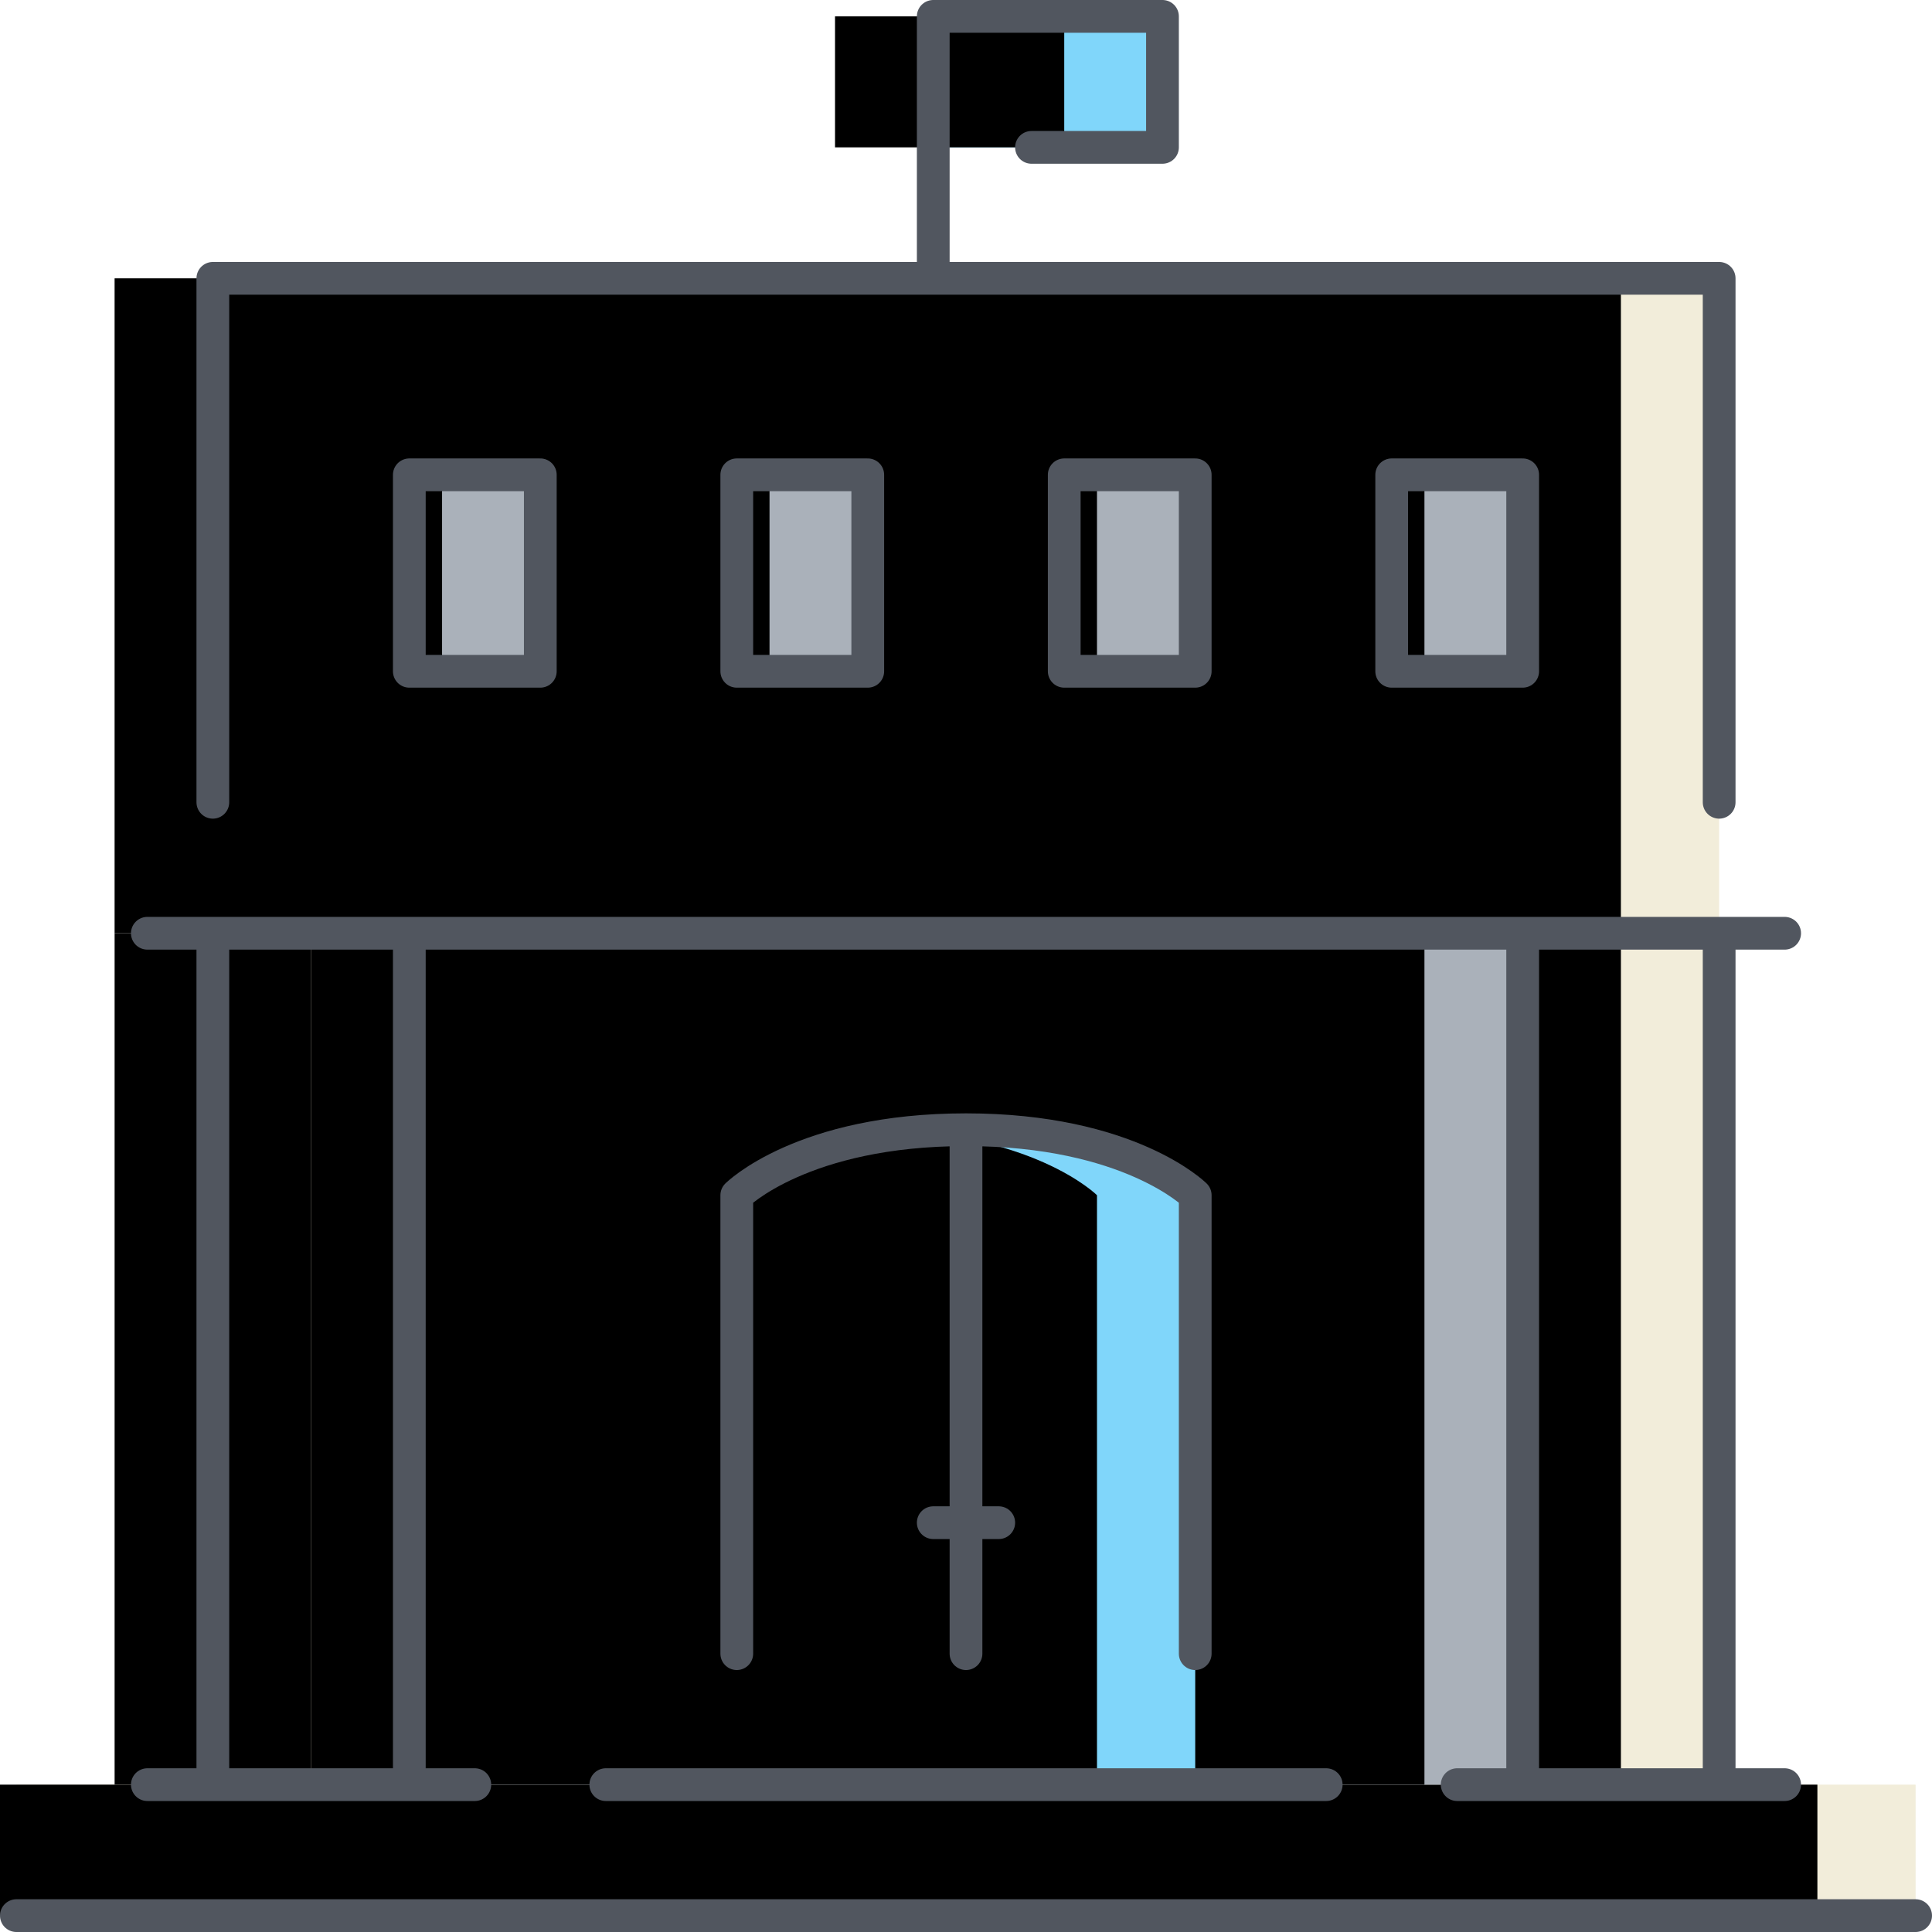 <?xml version="1.0" encoding="UTF-8" standalone="no"?>
<svg width="118px" height="118px" viewBox="0 0 118 118" version="1.1" xmlns="http://www.w3.org/2000/svg" xmlns:xlink="http://www.w3.org/1999/xlink">
    <!-- Generator: sketchtool 41 (35326) - http://www.bohemiancoding.com/sketch -->
    <title>A681870B-495D-4006-AB9A-F1F4BFCC0010</title>
    <desc>Created with sketchtool.</desc>
    <defs>
        <polygon id="path-1" points="55.999 16 11.999 16 11.999 56 24.001 56 91.999 56 103.999 56 103.999 16"></polygon>
        <filter x="-50%" y="-50%" width="200%" height="200%" filterUnits="objectBoundingBox" id="filter-2">
            <feOffset dx="-6" dy="0" in="SourceAlpha" result="shadowOffsetInner1"></feOffset>
            <feComposite in="shadowOffsetInner1" in2="SourceAlpha" operator="arithmetic" k2="-1" k3="1" result="shadowInnerInner1"></feComposite>
            <feColorMatrix values="0 0 0 0 0   0 0 0 0 0   0 0 0 0 0  0 0 0 0.08 0" type="matrix" in="shadowInnerInner1"></feColorMatrix>
        </filter>
        <path d="M84,40 L92,40 L92,28 L84,28 L84,40 Z M44,40 L52,40 L52,28 L44,28 L44,40 Z M64,40 L72,40 L72,28 L64,28 L64,40 Z M24,40 L32,40 L32,28 L24,28 L24,40 Z" id="path-3"></path>
        <filter x="-50%" y="-50%" width="200%" height="200%" filterUnits="objectBoundingBox" id="filter-4">
            <feOffset dx="-6" dy="0" in="SourceAlpha" result="shadowOffsetInner1"></feOffset>
            <feComposite in="shadowOffsetInner1" in2="SourceAlpha" operator="arithmetic" k2="-1" k3="1" result="shadowInnerInner1"></feComposite>
            <feColorMatrix values="0 0 0 0 0   0 0 0 0 0   0 0 0 0 0  0 0 0 0.12 0" type="matrix" in="shadowInnerInner1"></feColorMatrix>
        </filter>
        <polygon id="path-5" points="56 8 70 8 70 0 56 0"></polygon>
        <filter x="-50%" y="-50%" width="200%" height="200%" filterUnits="objectBoundingBox" id="filter-6">
            <feOffset dx="-6" dy="0" in="SourceAlpha" result="shadowOffsetInner1"></feOffset>
            <feComposite in="shadowOffsetInner1" in2="SourceAlpha" operator="arithmetic" k2="-1" k3="1" result="shadowInnerInner1"></feComposite>
            <feColorMatrix values="0 0 0 0 0   0 0 0 0 0   0 0 0 0 0  0 0 0 0.1 0" type="matrix" in="shadowInnerInner1"></feColorMatrix>
        </filter>
        <path d="M92,108 L104,108 L104,56 L92,56 L92,108 Z M12,108 L24,108 L24,56 L12,56 L12,108 Z" id="path-7"></path>
        <filter x="-50%" y="-50%" width="200%" height="200%" filterUnits="objectBoundingBox" id="filter-8">
            <feOffset dx="-6" dy="0" in="SourceAlpha" result="shadowOffsetInner1"></feOffset>
            <feComposite in="shadowOffsetInner1" in2="SourceAlpha" operator="arithmetic" k2="-1" k3="1" result="shadowInnerInner1"></feComposite>
            <feColorMatrix values="0 0 0 0 0   0 0 0 0 0   0 0 0 0 0  0 0 0 0.08 0" type="matrix" in="shadowInnerInner1"></feColorMatrix>
        </filter>
        <polygon id="path-9" points="0 116 116 116 116 108 0 108"></polygon>
        <filter x="-50%" y="-50%" width="200%" height="200%" filterUnits="objectBoundingBox" id="filter-10">
            <feOffset dx="-6" dy="0" in="SourceAlpha" result="shadowOffsetInner1"></feOffset>
            <feComposite in="shadowOffsetInner1" in2="SourceAlpha" operator="arithmetic" k2="-1" k3="1" result="shadowInnerInner1"></feComposite>
            <feColorMatrix values="0 0 0 0 0   0 0 0 0 0   0 0 0 0 0  0 0 0 0.08 0" type="matrix" in="shadowInnerInner1"></feColorMatrix>
        </filter>
        <polygon id="path-11" points="24 108 92 108 92 56 24 56"></polygon>
        <filter x="-50%" y="-50%" width="200%" height="200%" filterUnits="objectBoundingBox" id="filter-12">
            <feOffset dx="-6" dy="0" in="SourceAlpha" result="shadowOffsetInner1"></feOffset>
            <feComposite in="shadowOffsetInner1" in2="SourceAlpha" operator="arithmetic" k2="-1" k3="1" result="shadowInnerInner1"></feComposite>
            <feColorMatrix values="0 0 0 0 0   0 0 0 0 0   0 0 0 0 0  0 0 0 0.12 0" type="matrix" in="shadowInnerInner1"></feColorMatrix>
        </filter>
        <path d="M14,24 L14,0 C24,0 28,4 28,4 L28,40 L14,40 L14,24 Z M14,24 L14,40 L0,40 L0,4 C0,4 4,0 14,0 L14,24 Z" id="path-13"></path>
        <filter x="-50%" y="-50%" width="200%" height="200%" filterUnits="objectBoundingBox" id="filter-14">
            <feOffset dx="-6" dy="0" in="SourceAlpha" result="shadowOffsetInner1"></feOffset>
            <feComposite in="shadowOffsetInner1" in2="SourceAlpha" operator="arithmetic" k2="-1" k3="1" result="shadowInnerInner1"></feComposite>
            <feColorMatrix values="0 0 0 0 0   0 0 0 0 0   0 0 0 0 0  0 0 0 0.1 0" type="matrix" in="shadowInnerInner1"></feColorMatrix>
        </filter>
    </defs>
    <g id="Design" stroke="none" stroke-width="1" fill="none" fill-rule="evenodd">
        <g id="2.1-Services" transform="translate(-121, -1808)">
            <g id="Group-5-Copy-9" transform="translate(8, 1798)">
                <g id="Group-4">
                    <g id="card1">
                        <g id="Group-16">
                            <g id="Group" transform="translate(114, 11)">
                                <g id="fill">
                                    <g id="Fill-2">
                                        <use fill="#F2EDDA" fill-rule="evenodd" xlink:href="#path-1"></use>
                                        <use fill="black" fill-opacity="1" filter="url(#filter-2)" xlink:href="#path-1"></use>
                                    </g>
                                    <g id="Combined-Shape">
                                        <use fill="#AAB1BA" fill-rule="evenodd" xlink:href="#path-3"></use>
                                        <use fill="black" fill-opacity="1" filter="url(#filter-4)" xlink:href="#path-3"></use>
                                    </g>
                                    <g id="Fill-6">
                                        <use fill="#80D6FA" fill-rule="evenodd" xlink:href="#path-5"></use>
                                        <use fill="black" fill-opacity="1" filter="url(#filter-6)" xlink:href="#path-5"></use>
                                    </g>
                                    <g id="Combined-Shape">
                                        <use fill="#F2EDDA" fill-rule="evenodd" xlink:href="#path-7"></use>
                                        <use fill="black" fill-opacity="1" filter="url(#filter-8)" xlink:href="#path-7"></use>
                                    </g>
                                    <g id="Fill-8-Copy-2">
                                        <use fill="#F2EDDA" fill-rule="evenodd" xlink:href="#path-9"></use>
                                        <use fill="black" fill-opacity="1" filter="url(#filter-10)" xlink:href="#path-9"></use>
                                    </g>
                                    <g id="Fill-8-Copy">
                                        <use fill="#AAB1BA" fill-rule="evenodd" xlink:href="#path-11"></use>
                                        <use fill="black" fill-opacity="1" filter="url(#filter-12)" xlink:href="#path-11"></use>
                                    </g>
                                    <g id="Group-13" transform="translate(44, 68)">
                                        <g id="Combined-Shape">
                                            <use fill="#80D6FA" fill-rule="evenodd" xlink:href="#path-13"></use>
                                            <use fill="black" fill-opacity="1" filter="url(#filter-14)" xlink:href="#path-13"></use>
                                        </g>
                                    </g>
                                </g>
                                <path d="M62,8 L70,8 L70,0 L56,0 L56,16 M44,40 L52,40 L52,28 L44,28 L44,40 L44,40 L44,40 L44,40 Z M64,40 L72,40 L72,28 L64,28 L64,40 L64,40 L64,40 L64,40 Z M84,40 L92,40 L92,28 L84,28 L84,40 L84,40 L84,40 L84,40 Z M24,40 L32,40 L32,28 L24,28 L24,40 L24,40 L24,40 L24,40 Z M60,92 L56,92 L60,92 L60,92 L60,92 L60,92 Z M58,100 L58,68 L58,100 L58,100 L58,100 L58,100 Z M72,100 L72,72 C72,72 68,68 58,68 C48,68 44,72 44,72 L44,100 M88,108 L108,108 L88,108 L88,108 L88,108 L88,108 Z M92,108 L92,56 L92,108 L92,108 L92,108 L92,108 Z M104,108 L104,56 L104,108 L104,108 L104,108 L104,108 Z M8,108 L28,108 L8,108 L8,108 L8,108 L8,108 Z M8,56 L108,56 L8,56 L8,56 L8,56 L8,56 Z M80,108 L36,108 L80,108 L80,108 L80,108 L80,108 Z M104,48 L104,16 L12,16 L12,48 M116,116 L0,116 L116,116 L116,116 L116,116 L116,116 Z M12,108 L12,56 L12,108 L12,108 L12,108 L12,108 Z M24,108 L24,56 L24,108 L24,108 L24,108 L24,108 Z" id="stroke" stroke="#51565F" stroke-width="2" stroke-linecap="round" stroke-linejoin="round"></path>
                            </g>
                        </g>
                    </g>
                </g>
            </g>
        </g>
    </g>
</svg>